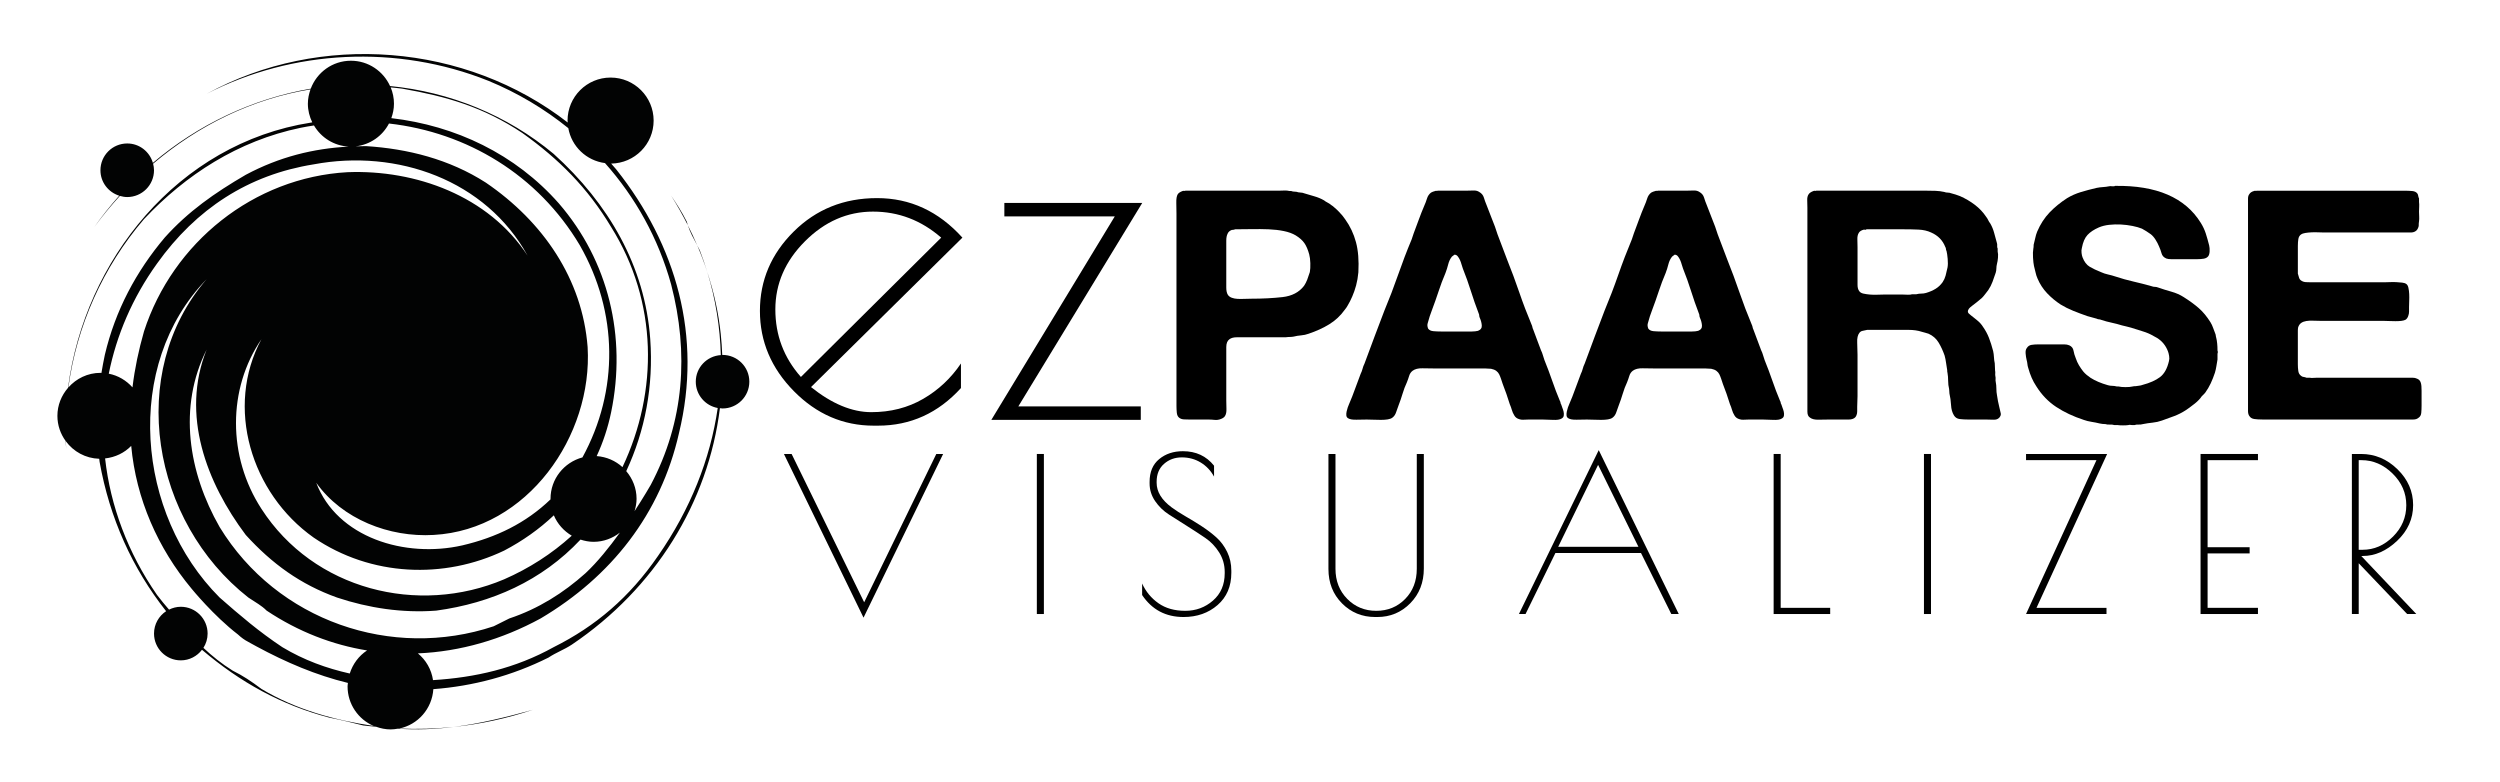 <?xml version="1.0" encoding="UTF-8" standalone="no"?>
<!-- Generator: Adobe Illustrator 13.0.0, SVG Export Plug-In . SVG Version: 6.00 Build 14948)  -->

<svg
   xmlns:dc="http://purl.org/dc/elements/1.1/"
   xmlns:cc="http://creativecommons.org/ns#"
   xmlns:rdf="http://www.w3.org/1999/02/22-rdf-syntax-ns#"
   xmlns:svg="http://www.w3.org/2000/svg"
   xmlns="http://www.w3.org/2000/svg"
   xmlns:sodipodi="http://sodipodi.sourceforge.net/DTD/sodipodi-0.dtd"
   xmlns:inkscape="http://www.inkscape.org/namespaces/inkscape"
   version="1.1"
   id="Layer_1"
   x="0px"
   y="0px"
   width="257.73"
   height="80.62"
   viewBox="0 0 257.73 80.62"
   enable-background="new 0 0 595.28 819.723"
   xml:space="preserve"
   inkscape:version="0.48.5 r10040"
   sodipodi:docname="logo.svg"><defs
   id="defs4019" /><sodipodi:namedview
   pagecolor="#ffffff"
   bordercolor="#666666"
   borderopacity="1"
   objecttolerance="10"
   gridtolerance="10"
   guidetolerance="10"
   inkscape:pageopacity="0"
   inkscape:pageshadow="2"
   inkscape:window-width="1920"
   inkscape:window-height="1018"
   id="namedview4017"
   showgrid="false"
   inkscape:zoom="1.433669"
   inkscape:cx="191.93651"
   inkscape:cy="-6.4987989"
   inkscape:window-x="-8"
   inkscape:window-y="-8"
   inkscape:window-maximized="1"
   inkscape:current-layer="text4023"
   fit-margin-top="0"
   fit-margin-left="0"
   fit-margin-right="0"
   fit-margin-bottom="0" />



<g
   id="g3583"
   transform="translate(-32.076,-428.663)">
	<path
   d="m 103.952,453.955 c -0.302,-0.705 -0.626,-1.398 -0.971,-2.082 0.232,0.734 0.59,1.363 0.971,2.082 z m -25.123,49.652 c 2.768,-0.289 5.503,-0.879 8.178,-1.77 -2.71,0.752 -5.421,1.42 -8.178,1.77 z m 25.123,-49.652 c 0.384,0.896 0.73,1.811 1.035,2.738 -0.227,-0.738 -0.479,-1.475 -0.761,-2.207 -0.093,-0.186 -0.184,-0.361 -0.274,-0.531 z m -2.686,-5.12 c 0.616,0.984 1.189,1.998 1.715,3.037 -0.037,-0.113 -0.07,-0.229 -0.1,-0.348 -0.539,-1.075 -1.077,-1.882 -1.615,-2.689 z m 5.301,16.416 c -0.012,0 -0.023,0.003 -0.035,0.004 -0.03,-0.718 -0.077,-1.438 -0.153,-2.16 -0.231,-2.191 -0.708,-4.332 -1.392,-6.402 0.868,2.828 1.322,5.703 1.4,8.577 -1.44,0.094 -2.582,1.279 -2.582,2.743 0,1.354 0.976,2.476 2.262,2.711 -0.763,5.279 -2.824,10.456 -6.146,15.238 -2.96,4.305 -6.457,7.264 -10.763,9.416 -3.965,2.204 -8.115,3.133 -12.442,3.4 -0.163,-1.109 -0.732,-2.074 -1.558,-2.757 4.349,-0.183 8.665,-1.426 12.656,-3.603 7.264,-4.305 12.375,-10.76 14.259,-19.102 2.422,-9.955 -0.27,-19.371 -6.456,-27.174 -0.174,-0.21 -0.355,-0.411 -0.534,-0.615 2.423,-0.033 4.377,-2.001 4.377,-4.432 0,-2.449 -1.986,-4.436 -4.438,-4.436 -2.449,0 -4.436,1.986 -4.436,4.436 0,0.068 0.017,0.131 0.02,0.198 -10.512,-8.165 -25.532,-9.377 -37.232,-2.954 8.878,-4.572 19.641,-5.111 29.058,-1.344 3.004,1.236 5.769,2.887 8.233,4.879 0.336,1.891 1.864,3.349 3.781,3.601 3.138,3.524 5.499,7.753 6.818,12.505 1.83,7.057 1.375,14.111 -2.104,20.674 -0.053,0.092 -0.697,1.215 -1.667,2.705 0.123,-0.407 0.208,-0.829 0.208,-1.275 0,-1.092 -0.41,-2.078 -1.063,-2.851 1.943,-4.173 2.819,-8.776 2.474,-13.603 -0.537,-7.533 -4.305,-13.99 -9.955,-19.102 -4.831,-4.026 -10.717,-6.395 -16.869,-6.995 -0.698,-1.536 -2.238,-2.61 -4.035,-2.61 -1.9,0 -3.509,1.201 -4.141,2.881 -6.007,1.028 -11.63,3.712 -16.276,7.65 -0.332,-1.152 -1.383,-2.002 -2.644,-2.002 -1.525,0 -2.76,1.238 -2.76,2.762 0,1.237 0.817,2.271 1.938,2.623 -0.912,1.021 -1.773,2.094 -2.565,3.225 0.818,-1.12 1.701,-2.186 2.629,-3.204 0.242,0.069 0.493,0.118 0.757,0.118 1.526,0 2.763,-1.236 2.763,-2.762 0,-0.234 -0.038,-0.458 -0.093,-0.675 4.648,-3.948 10.215,-6.685 16.229,-7.667 -0.167,0.467 -0.274,0.963 -0.274,1.486 0,0.689 0.171,1.334 0.452,1.917 -0.042,0.005 -0.092,0.024 -0.131,0.024 -13.732,2.145 -23.35,14.219 -25.046,27.345 -0.674,0.777 -1.096,1.779 -1.096,2.89 0,0.971 0.321,1.86 0.85,2.591 0.012,0.275 0.035,0.55 0.054,0.824 -0.019,-0.266 -0.022,-0.532 -0.033,-0.799 0.784,1.066 2.026,1.767 3.441,1.807 0.014,0.106 0.022,0.211 0.038,0.317 1.038,5.818 3.375,10.986 6.858,15.396 -0.75,0.494 -1.248,1.341 -1.248,2.307 0,1.525 1.237,2.762 2.761,2.762 0.893,0 1.679,-0.431 2.184,-1.089 3.94,3.346 8.148,5.683 13.12,6.991 1.346,0.27 2.423,0.537 3.498,0.807 0.444,0.061 0.887,0.088 1.33,0.134 0.469,0.169 0.968,0.276 1.495,0.276 0.259,0 0.51,-0.033 0.757,-0.076 1.941,0.135 3.846,0.059 5.728,-0.178 -1.855,0.192 -3.726,0.242 -5.601,0.165 1.935,-0.391 3.395,-2.045 3.525,-4.062 4.096,-0.305 8.114,-1.377 11.869,-3.254 0.807,-0.539 1.615,-0.809 2.422,-1.346 8.56,-5.777 14.04,-14.623 15.253,-24.363 0.09,0.009 0.178,0.027 0.27,0.027 1.525,0 2.762,-1.236 2.762,-2.762 0,-1.526 -1.236,-2.758 -2.761,-2.758 z M 73.554,437.804 c 4.574,0.807 8.342,1.883 12.377,4.574 3.767,2.691 6.726,5.65 9.147,9.686 4.818,7.709 4.878,16.924 1.17,24.757 -0.713,-0.651 -1.636,-1.063 -2.659,-1.139 0.652,-1.402 1.154,-2.909 1.489,-4.517 1.614,-7.803 -0.27,-15.604 -5.381,-21.523 -4.489,-5.101 -10.678,-8.029 -17.279,-8.799 0.166,-0.466 0.273,-0.96 0.273,-1.482 0,-0.599 -0.122,-1.168 -0.337,-1.688 0.4,0.043 0.799,0.072 1.2,0.131 z m -1.378,3.592 c 8.032,0.91 15.357,5.29 19.674,12.551 3.955,6.921 4.039,14.975 0.272,21.871 -1.892,0.507 -3.292,2.217 -3.292,4.268 0,0.019 0.005,0.036 0.005,0.055 -2.558,2.455 -5.586,3.921 -9.093,4.746 -5.919,1.346 -12.914,-0.807 -15.066,-6.455 2.69,3.766 7.533,5.648 12.107,5.379 9.686,-0.537 16.412,-10.223 15.873,-19.369 -0.538,-6.996 -4.574,-12.916 -10.492,-16.951 -3.768,-2.42 -8.071,-3.498 -12.377,-3.766 -0.353,0 -0.701,0.015 -1.05,0.025 1.503,-0.166 2.77,-1.07 3.439,-2.354 z m -7.769,42.684 c 5.92,4.035 13.453,4.305 19.641,1.346 1.908,-1 3.626,-2.219 5.125,-3.638 0.37,0.888 1.027,1.616 1.847,2.102 -2.062,1.874 -4.418,3.379 -6.971,4.495 -8.879,3.768 -19.641,1.076 -25.021,-7.264 -3.497,-5.381 -3.497,-12.377 0,-17.488 -3.768,6.995 -1.077,15.874 5.379,20.447 z m 22.062,-29.057 c -4.035,-6.188 -11.568,-8.879 -18.564,-8.609 -9.686,0.539 -18.025,7.266 -20.984,16.412 -0.547,1.911 -0.954,3.824 -1.187,5.771 -0.632,-0.709 -1.476,-1.221 -2.444,-1.41 0.794,-3.953 2.428,-7.81 4.975,-11.355 4.037,-5.65 9.418,-9.148 16.143,-10.225 8.609,-1.615 17.757,1.613 22.061,9.416 z m -33.093,2.422 c -8.341,9.686 -5.649,25.02 4.306,32.822 0.807,0.539 1.344,0.809 1.882,1.346 3.285,2.189 6.791,3.527 10.353,4.105 -0.846,0.555 -1.474,1.396 -1.784,2.38 -2.37,-0.532 -4.705,-1.368 -6.955,-2.72 -2.421,-1.613 -4.305,-3.227 -6.457,-5.111 -8.609,-8.607 -9.954,-23.945 -1.345,-32.822 z m -10.844,9.666 c -0.033,-10e-4 -0.064,-0.01 -0.098,-0.01 -1.323,0 -2.497,0.59 -3.31,1.507 0.852,-6.333 3.567,-12.421 7.796,-17.353 4.303,-4.572 9.684,-8.07 16.141,-9.416 0.46,-0.099 0.921,-0.167 1.382,-0.242 0.734,1.248 2.05,2.099 3.583,2.178 -3.653,0.201 -7.133,1.052 -10.614,2.908 -3.229,1.883 -5.919,3.766 -8.341,6.457 -2.959,3.498 -5.111,7.533 -6.188,12.107 -0.134,0.628 -0.248,1.248 -0.351,1.864 z m 16.494,32.572 c -1.075,-0.807 -1.883,-1.344 -2.959,-1.881 -1.131,-0.707 -2.109,-1.493 -3.021,-2.349 0.271,-0.428 0.433,-0.931 0.433,-1.474 0,-1.525 -1.236,-2.762 -2.762,-2.762 -0.438,0 -0.846,0.111 -1.214,0.293 -0.413,-0.481 -0.826,-0.962 -1.239,-1.514 -3.016,-4.354 -4.806,-9.176 -5.353,-14.073 1.05,-0.114 1.993,-0.575 2.692,-1.292 0.507,5.469 2.743,10.544 6.231,14.729 10e-4,0.002 2.273,2.793 4.773,4.713 0.332,0.309 0.686,0.574 1.074,0.768 0.08,0.045 0.162,0.092 0.244,0.137 0.2,0.121 0.401,0.23 0.602,0.33 3.009,1.629 6.148,2.97 9.417,3.76 -0.01,0.12 -0.036,0.235 -0.036,0.357 0,1.832 1.112,3.405 2.698,4.081 -4.032,-0.596 -8.017,-1.684 -11.58,-3.823 z m -4.305,-16.68 c -3.229,-5.65 -4.305,-12.375 -1.345,-18.295 -2.69,6.727 0,13.723 4.035,19.102 2.69,2.959 5.649,5.111 9.417,6.457 3.229,1.076 6.726,1.615 10.225,1.346 5.698,-0.776 10.885,-3.071 14.867,-7.322 0.428,0.137 0.875,0.23 1.347,0.23 1.03,0 1.965,-0.365 2.718,-0.953 -1.077,1.494 -2.318,3.041 -3.546,4.186 -2.267,2.031 -4.856,3.668 -7.853,4.666 -0.539,0.27 -1.077,0.539 -1.615,0.807 -10.492,3.497 -22.332,-0.538 -28.25,-10.224 z"
   id="path3585"
   inkscape:connector-curvature="0"
   style="fill:#020303" />
	<g
   id="g3587">
		<path
   d="m 122.595,472.545 h -0.447 c -3.148,0 -5.89,-1.185 -8.226,-3.554 -2.336,-2.369 -3.504,-5.127 -3.504,-8.275 0,-3.147 1.159,-5.873 3.479,-8.176 2.319,-2.303 5.185,-3.454 8.598,-3.454 3.413,0 6.345,1.358 8.797,4.075 l -15.606,15.407 c 2.153,1.724 4.225,2.585 6.213,2.585 1.988,0 3.769,-0.455 5.343,-1.367 1.573,-0.911 2.874,-2.129 3.901,-3.653 v 2.535 c -2.352,2.584 -5.202,3.877 -8.548,3.877 z m -0.522,-22.067 c -2.634,0 -4.97,1.019 -7.008,3.057 -2.038,2.037 -3.057,4.382 -3.057,7.032 0,2.651 0.877,4.971 2.634,6.958 l 14.463,-14.363 c -2.054,-1.789 -4.397,-2.684 -7.032,-2.684 z"
   id="path3589"
   inkscape:connector-curvature="0" />
		<path
   d="m 149.682,470.557 v 1.392 h -15.407 l 12.724,-20.974 h -11.382 v -1.392 h 14.215 l -12.773,20.974 h 12.623 z"
   id="path3591"
   inkscape:connector-curvature="0" />
		<path
   d="m 170.755,451.273 c 0.508,0.707 0.878,1.491 1.11,2.353 0.232,0.861 0.314,1.9 0.248,3.114 -0.044,0.486 -0.122,0.934 -0.232,1.343 -0.11,0.408 -0.243,0.79 -0.397,1.143 -0.044,0.089 -0.083,0.172 -0.116,0.249 -0.033,0.077 -0.072,0.16 -0.116,0.248 -0.088,0.155 -0.171,0.304 -0.249,0.447 -0.078,0.144 -0.171,0.281 -0.282,0.414 -0.442,0.619 -0.977,1.121 -1.607,1.508 -0.629,0.387 -1.342,0.712 -2.137,0.978 -0.243,0.089 -0.497,0.144 -0.762,0.166 -0.265,0.021 -0.53,0.065 -0.795,0.132 -0.132,0.022 -0.265,0.033 -0.397,0.033 -0.133,0 -0.265,0.012 -0.398,0.033 h -1.358 -2.783 c -0.288,0 -0.591,0 -0.911,0 -0.32,0 -0.569,0.066 -0.746,0.199 -0.221,0.154 -0.332,0.425 -0.332,0.812 0,0.387 0,0.768 0,1.144 v 4.373 c 0,0.266 0.005,0.553 0.017,0.861 0.011,0.31 -0.039,0.553 -0.149,0.729 -0.088,0.154 -0.287,0.276 -0.596,0.364 -0.155,0.044 -0.321,0.055 -0.497,0.033 -0.177,-0.021 -0.354,-0.033 -0.53,-0.033 h -1.922 c -0.243,0 -0.47,-0.005 -0.679,-0.017 -0.21,-0.011 -0.381,-0.071 -0.514,-0.183 -0.132,-0.109 -0.21,-0.281 -0.232,-0.513 -0.022,-0.232 -0.033,-0.47 -0.033,-0.713 v -19.814 c 0,-0.309 -0.005,-0.673 -0.017,-1.093 -0.012,-0.42 0.039,-0.718 0.149,-0.896 0.088,-0.132 0.253,-0.242 0.497,-0.331 0.044,-0.021 0.094,-0.027 0.149,-0.017 0.055,0.012 0.104,0.006 0.149,-0.017 h 9.576 c 0.199,0 0.397,-0.005 0.596,-0.017 0.199,-0.011 0.386,0.006 0.563,0.05 h 0.166 c 0.11,0.045 0.232,0.066 0.364,0.066 0.133,0 0.254,0.022 0.365,0.066 0.11,0.022 0.209,0.033 0.298,0.033 0.088,0 0.187,0.022 0.298,0.066 0.353,0.11 0.707,0.215 1.061,0.314 0.353,0.1 0.684,0.237 0.994,0.414 0.11,0.089 0.232,0.166 0.364,0.232 0.132,0.066 0.265,0.154 0.397,0.265 0.11,0.066 0.204,0.139 0.282,0.216 0.077,0.077 0.171,0.16 0.282,0.248 l 0.199,0.199 c 0.266,0.269 0.487,0.534 0.663,0.799 z m -3.644,5.434 c 0.044,-0.242 0.061,-0.546 0.05,-0.911 -0.012,-0.364 -0.05,-0.668 -0.116,-0.911 -0.132,-0.485 -0.298,-0.872 -0.497,-1.159 -0.199,-0.287 -0.497,-0.552 -0.895,-0.796 -0.332,-0.198 -0.74,-0.348 -1.226,-0.447 -0.486,-0.099 -1.011,-0.159 -1.574,-0.182 -0.563,-0.021 -1.143,-0.027 -1.74,-0.017 -0.596,0.012 -1.16,0.017 -1.69,0.017 -0.066,0.022 -0.127,0.039 -0.182,0.05 -0.055,0.011 -0.116,0.017 -0.182,0.017 -0.221,0.088 -0.364,0.221 -0.431,0.397 -0.088,0.177 -0.133,0.414 -0.133,0.712 0,0.299 0,0.569 0,0.812 v 3.147 c 0,0.265 0,0.558 0,0.878 0,0.32 0.055,0.569 0.166,0.745 0.088,0.133 0.22,0.232 0.397,0.299 0.177,0.066 0.375,0.104 0.596,0.116 0.221,0.011 0.458,0.011 0.712,0 0.254,-0.012 0.492,-0.017 0.712,-0.017 1.171,0 2.242,-0.056 3.214,-0.166 0.972,-0.11 1.711,-0.497 2.22,-1.16 0.133,-0.198 0.243,-0.414 0.332,-0.646 0.09,-0.232 0.178,-0.49 0.267,-0.778 z"
   id="path3593"
   inkscape:connector-curvature="0" />
		<path
   d="m 193.022,470.358 c 0.021,0.089 0.061,0.199 0.115,0.332 0.055,0.132 0.1,0.271 0.133,0.414 0.033,0.143 0.037,0.281 0.016,0.414 -0.021,0.133 -0.1,0.231 -0.232,0.298 -0.176,0.111 -0.469,0.154 -0.877,0.133 -0.408,-0.021 -0.746,-0.033 -1.012,-0.033 h -1.557 c -0.178,0 -0.336,0.006 -0.48,0.017 -0.145,0.012 -0.281,-0.005 -0.414,-0.05 -0.242,-0.066 -0.42,-0.198 -0.529,-0.397 -0.111,-0.177 -0.193,-0.364 -0.25,-0.563 -0.055,-0.198 -0.127,-0.397 -0.215,-0.597 -0.111,-0.353 -0.227,-0.706 -0.348,-1.06 -0.121,-0.354 -0.248,-0.696 -0.381,-1.027 -0.066,-0.199 -0.127,-0.381 -0.182,-0.547 -0.057,-0.166 -0.117,-0.314 -0.184,-0.447 -0.067,-0.133 -0.164,-0.248 -0.297,-0.348 -0.133,-0.1 -0.311,-0.171 -0.531,-0.216 -0.111,0 -0.215,-0.005 -0.314,-0.017 -0.1,-0.011 -0.205,-0.017 -0.314,-0.017 h -5.235 c -0.376,0 -0.779,-0.005 -1.209,-0.017 -0.431,-0.011 -0.768,0.072 -1.011,0.249 -0.177,0.133 -0.298,0.31 -0.364,0.53 -0.066,0.22 -0.144,0.441 -0.232,0.662 -0.177,0.376 -0.326,0.768 -0.447,1.177 -0.122,0.409 -0.26,0.812 -0.415,1.209 -0.088,0.222 -0.171,0.453 -0.248,0.696 -0.078,0.243 -0.205,0.431 -0.381,0.562 -0.111,0.089 -0.271,0.149 -0.48,0.183 -0.209,0.034 -0.442,0.05 -0.696,0.05 -0.254,0 -0.514,-0.005 -0.779,-0.017 -0.265,-0.011 -0.497,-0.017 -0.696,-0.017 -0.287,0 -0.635,0.006 -1.043,0.017 -0.409,0.012 -0.702,-0.038 -0.878,-0.149 -0.111,-0.066 -0.171,-0.165 -0.183,-0.298 -0.012,-0.133 0,-0.271 0.033,-0.414 0.033,-0.143 0.072,-0.282 0.116,-0.414 0.044,-0.133 0.088,-0.243 0.132,-0.332 0.221,-0.508 0.425,-1.026 0.613,-1.557 0.187,-0.53 0.381,-1.049 0.58,-1.558 0.088,-0.177 0.154,-0.353 0.199,-0.53 0.044,-0.177 0.11,-0.353 0.199,-0.53 0.177,-0.464 0.354,-0.938 0.53,-1.425 0.177,-0.485 0.353,-0.961 0.53,-1.425 0.176,-0.441 0.342,-0.878 0.497,-1.309 0.154,-0.431 0.32,-0.866 0.497,-1.309 0.508,-1.215 0.977,-2.44 1.408,-3.678 0.431,-1.237 0.899,-2.463 1.408,-3.678 0.044,-0.11 0.077,-0.21 0.099,-0.299 0.022,-0.088 0.055,-0.188 0.1,-0.298 0.176,-0.464 0.353,-0.938 0.53,-1.425 0.176,-0.485 0.364,-0.961 0.563,-1.425 0.11,-0.243 0.204,-0.491 0.282,-0.745 0.077,-0.254 0.215,-0.459 0.414,-0.613 0.11,-0.066 0.254,-0.121 0.431,-0.166 0.044,-0.021 0.088,-0.027 0.133,-0.017 0.044,0.012 0.088,0.006 0.132,-0.017 h 2.916 c 0.242,0 0.492,-0.005 0.746,-0.017 0.254,-0.011 0.457,0.039 0.613,0.149 0.242,0.133 0.402,0.326 0.48,0.58 0.076,0.254 0.17,0.514 0.281,0.778 0.154,0.376 0.297,0.746 0.43,1.11 0.133,0.364 0.277,0.734 0.432,1.109 0.043,0.133 0.088,0.266 0.133,0.398 0.043,0.132 0.088,0.265 0.133,0.397 0.176,0.441 0.342,0.878 0.496,1.309 0.154,0.431 0.32,0.867 0.496,1.309 0.443,1.104 0.857,2.22 1.244,3.347 0.385,1.127 0.811,2.242 1.275,3.347 0.043,0.089 0.07,0.171 0.082,0.248 0.012,0.078 0.039,0.161 0.084,0.249 0.131,0.354 0.264,0.707 0.396,1.061 0.132,0.354 0.266,0.707 0.398,1.06 0.088,0.178 0.154,0.349 0.199,0.514 0.043,0.166 0.098,0.337 0.164,0.514 0.287,0.707 0.553,1.414 0.797,2.121 0.242,0.707 0.508,1.402 0.795,2.087 0.043,0.066 0.066,0.128 0.066,0.183 0,0.055 0.024,0.119 0.068,0.185 z m -8.582,-7.587 c 0.287,-0.11 0.418,-0.299 0.396,-0.563 -0.021,-0.266 -0.088,-0.519 -0.199,-0.763 -0.043,-0.088 -0.064,-0.171 -0.064,-0.248 0,-0.077 -0.023,-0.16 -0.066,-0.249 -0.289,-0.75 -0.553,-1.513 -0.797,-2.286 -0.242,-0.772 -0.518,-1.546 -0.828,-2.319 -0.043,-0.11 -0.088,-0.248 -0.133,-0.414 -0.043,-0.166 -0.099,-0.32 -0.164,-0.464 -0.066,-0.144 -0.145,-0.271 -0.232,-0.381 -0.089,-0.11 -0.199,-0.166 -0.332,-0.166 -0.044,0.045 -0.088,0.078 -0.133,0.1 -0.044,0.022 -0.088,0.056 -0.132,0.1 -0.177,0.221 -0.304,0.486 -0.381,0.795 -0.078,0.31 -0.171,0.608 -0.282,0.895 -0.265,0.619 -0.503,1.248 -0.712,1.889 -0.21,0.642 -0.437,1.281 -0.679,1.922 -0.089,0.221 -0.166,0.437 -0.232,0.646 -0.066,0.21 -0.133,0.437 -0.199,0.679 -0.066,0.178 -0.056,0.376 0.033,0.597 0.11,0.155 0.293,0.243 0.547,0.265 0.254,0.022 0.514,0.033 0.779,0.033 h 2.518 c 0.199,0 0.42,0 0.662,0 0.244,-0.003 0.453,-0.024 0.63,-0.068 z"
   id="path3595"
   inkscape:connector-curvature="0" />
		<path
   d="m 215.72,470.358 c 0.021,0.089 0.061,0.199 0.115,0.332 0.055,0.132 0.1,0.271 0.133,0.414 0.033,0.143 0.038,0.281 0.017,0.414 -0.022,0.133 -0.1,0.231 -0.232,0.298 -0.177,0.111 -0.469,0.154 -0.878,0.133 -0.408,-0.021 -0.745,-0.033 -1.011,-0.033 h -1.557 c -0.178,0 -0.337,0.006 -0.48,0.017 -0.145,0.012 -0.282,-0.005 -0.414,-0.05 -0.243,-0.066 -0.42,-0.198 -0.53,-0.397 -0.111,-0.177 -0.193,-0.364 -0.249,-0.563 -0.055,-0.198 -0.127,-0.397 -0.215,-0.597 -0.111,-0.353 -0.227,-0.706 -0.348,-1.06 -0.122,-0.354 -0.249,-0.696 -0.382,-1.027 -0.065,-0.199 -0.127,-0.381 -0.182,-0.547 -0.056,-0.166 -0.116,-0.314 -0.183,-0.447 -0.067,-0.133 -0.165,-0.248 -0.298,-0.348 -0.133,-0.1 -0.31,-0.171 -0.53,-0.216 -0.111,0 -0.216,-0.005 -0.314,-0.017 -0.1,-0.011 -0.205,-0.017 -0.315,-0.017 h -5.235 c -0.375,0 -0.778,-0.005 -1.209,-0.017 -0.431,-0.011 -0.768,0.072 -1.011,0.249 -0.177,0.133 -0.298,0.31 -0.364,0.53 -0.066,0.22 -0.144,0.441 -0.232,0.662 -0.177,0.376 -0.326,0.768 -0.447,1.177 -0.121,0.409 -0.26,0.812 -0.414,1.209 -0.088,0.222 -0.171,0.453 -0.248,0.696 -0.078,0.243 -0.205,0.431 -0.381,0.562 -0.111,0.089 -0.271,0.149 -0.48,0.183 -0.211,0.033 -0.442,0.05 -0.696,0.05 -0.254,0 -0.514,-0.005 -0.778,-0.017 -0.266,-0.011 -0.497,-0.017 -0.696,-0.017 -0.287,0 -0.635,0.006 -1.044,0.017 -0.408,0.012 -0.701,-0.038 -0.878,-0.149 -0.11,-0.066 -0.171,-0.165 -0.182,-0.298 -0.012,-0.133 0,-0.271 0.033,-0.414 0.033,-0.143 0.071,-0.282 0.115,-0.414 0.044,-0.133 0.088,-0.243 0.133,-0.332 0.221,-0.508 0.425,-1.026 0.613,-1.557 0.188,-0.53 0.381,-1.049 0.58,-1.558 0.088,-0.177 0.154,-0.353 0.198,-0.53 0.044,-0.177 0.11,-0.353 0.199,-0.53 0.176,-0.464 0.353,-0.938 0.53,-1.425 0.176,-0.485 0.353,-0.961 0.529,-1.425 0.177,-0.441 0.343,-0.878 0.497,-1.309 0.154,-0.431 0.32,-0.866 0.497,-1.309 0.508,-1.215 0.978,-2.44 1.408,-3.678 0.43,-1.238 0.9,-2.463 1.408,-3.678 0.044,-0.11 0.077,-0.21 0.1,-0.299 0.021,-0.088 0.055,-0.188 0.1,-0.298 0.177,-0.464 0.353,-0.938 0.53,-1.425 0.177,-0.485 0.364,-0.961 0.563,-1.425 0.11,-0.243 0.203,-0.491 0.281,-0.745 0.077,-0.254 0.216,-0.459 0.414,-0.613 0.11,-0.066 0.254,-0.121 0.431,-0.166 0.044,-0.021 0.088,-0.027 0.133,-0.017 0.044,0.012 0.088,0.006 0.133,-0.017 h 2.915 c 0.243,0 0.492,-0.005 0.746,-0.017 0.254,-0.011 0.458,0.039 0.613,0.149 0.242,0.133 0.402,0.326 0.48,0.58 0.076,0.254 0.17,0.514 0.281,0.778 0.154,0.376 0.298,0.746 0.431,1.11 0.133,0.364 0.276,0.734 0.431,1.109 0.044,0.133 0.088,0.266 0.133,0.398 0.044,0.132 0.088,0.265 0.133,0.397 0.176,0.441 0.342,0.878 0.496,1.309 0.154,0.431 0.32,0.867 0.497,1.309 0.442,1.104 0.856,2.22 1.243,3.347 0.386,1.127 0.812,2.242 1.275,3.347 0.044,0.089 0.071,0.171 0.083,0.248 0.011,0.078 0.038,0.161 0.083,0.249 0.132,0.354 0.265,0.707 0.397,1.061 0.132,0.354 0.265,0.707 0.397,1.06 0.088,0.178 0.154,0.349 0.199,0.514 0.044,0.166 0.099,0.337 0.165,0.514 0.287,0.707 0.552,1.414 0.796,2.121 0.242,0.707 0.508,1.402 0.795,2.087 0.044,0.066 0.066,0.128 0.066,0.183 0,0.055 0.023,0.119 0.068,0.185 z m -8.582,-7.587 c 0.287,-0.11 0.419,-0.299 0.397,-0.563 -0.022,-0.266 -0.089,-0.519 -0.199,-0.763 -0.044,-0.088 -0.065,-0.171 -0.065,-0.248 0,-0.077 -0.022,-0.16 -0.066,-0.249 -0.288,-0.75 -0.553,-1.513 -0.796,-2.286 -0.243,-0.772 -0.519,-1.546 -0.828,-2.319 -0.044,-0.11 -0.089,-0.248 -0.133,-0.414 -0.044,-0.166 -0.099,-0.32 -0.165,-0.464 -0.066,-0.144 -0.145,-0.271 -0.232,-0.381 -0.087,-0.11 -0.198,-0.166 -0.331,-0.166 -0.045,0.045 -0.089,0.078 -0.133,0.1 -0.044,0.022 -0.088,0.056 -0.132,0.1 -0.178,0.221 -0.305,0.486 -0.382,0.795 -0.077,0.31 -0.171,0.608 -0.281,0.895 -0.266,0.619 -0.503,1.248 -0.713,1.889 -0.21,0.642 -0.436,1.281 -0.679,1.922 -0.089,0.221 -0.166,0.437 -0.232,0.646 -0.065,0.21 -0.132,0.437 -0.198,0.679 -0.066,0.178 -0.056,0.376 0.033,0.597 0.11,0.155 0.292,0.243 0.547,0.265 0.253,0.022 0.513,0.033 0.778,0.033 h 2.519 c 0.198,0 0.419,0 0.662,0 0.243,0 0.451,-0.024 0.629,-0.068 z"
   id="path3597"
   inkscape:connector-curvature="0" />
		<path
   d="m 238.317,471.187 c 0.044,0.132 0.038,0.254 -0.017,0.364 -0.056,0.11 -0.116,0.188 -0.183,0.231 -0.133,0.111 -0.314,0.161 -0.547,0.149 -0.231,-0.011 -0.469,-0.017 -0.712,-0.017 h -1.822 c -0.354,0 -0.663,-0.017 -0.928,-0.05 -0.266,-0.033 -0.464,-0.16 -0.597,-0.381 -0.177,-0.287 -0.276,-0.641 -0.298,-1.061 -0.022,-0.419 -0.078,-0.816 -0.166,-1.192 0,-0.088 -0.006,-0.171 -0.017,-0.249 -0.012,-0.077 -0.017,-0.148 -0.017,-0.215 -0.066,-0.266 -0.1,-0.547 -0.1,-0.845 0,-0.299 -0.022,-0.569 -0.066,-0.812 -0.021,-0.066 -0.033,-0.165 -0.033,-0.298 -0.044,-0.243 -0.082,-0.491 -0.115,-0.745 -0.033,-0.254 -0.083,-0.503 -0.149,-0.746 -0.177,-0.508 -0.387,-0.961 -0.63,-1.358 -0.243,-0.397 -0.585,-0.696 -1.026,-0.895 -0.111,-0.044 -0.222,-0.077 -0.332,-0.1 -0.11,-0.021 -0.231,-0.055 -0.364,-0.1 -0.397,-0.132 -0.856,-0.198 -1.375,-0.198 -0.52,0 -1.033,0 -1.541,0 h -2.717 c -0.177,0.044 -0.331,0.077 -0.464,0.1 -0.133,0.021 -0.243,0.088 -0.331,0.198 -0.178,0.221 -0.255,0.563 -0.232,1.027 0.021,0.464 0.033,0.884 0.033,1.259 v 4.241 c 0,0.178 -0.006,0.359 -0.017,0.547 -0.011,0.188 -0.017,0.37 -0.017,0.547 0,0.177 0,0.337 0,0.48 0,0.143 -0.022,0.271 -0.066,0.381 -0.066,0.199 -0.198,0.331 -0.397,0.397 -0.11,0.045 -0.243,0.066 -0.397,0.066 -0.154,0 -0.32,0 -0.497,0 h -1.491 c -0.354,0 -0.729,0.006 -1.126,0.017 -0.397,0.012 -0.696,-0.061 -0.895,-0.216 -0.178,-0.109 -0.266,-0.314 -0.266,-0.612 0,-0.299 0,-0.591 0,-0.878 v -20.146 c 0,-0.243 -0.006,-0.497 -0.017,-0.763 -0.011,-0.265 0.038,-0.475 0.149,-0.63 0.088,-0.132 0.254,-0.242 0.497,-0.331 0.044,-0.021 0.094,-0.027 0.148,-0.017 0.056,0.012 0.105,0.006 0.149,-0.017 h 11.266 c 0.354,0 0.69,0.006 1.011,0.017 0.32,0.012 0.624,0.05 0.911,0.116 0.11,0.045 0.227,0.066 0.348,0.066 0.121,0 0.237,0.022 0.349,0.066 0.154,0.044 0.309,0.088 0.464,0.132 0.154,0.045 0.309,0.1 0.464,0.166 0.552,0.243 1.06,0.542 1.523,0.895 0.464,0.354 0.851,0.763 1.16,1.227 0.088,0.11 0.16,0.227 0.215,0.348 0.056,0.121 0.127,0.237 0.216,0.348 0.177,0.31 0.31,0.63 0.397,0.961 0.087,0.331 0.188,0.696 0.299,1.094 0.021,0.088 0.027,0.177 0.016,0.265 -0.011,0.089 0.006,0.177 0.05,0.266 v 0.298 c 0.044,0.177 0.056,0.393 0.033,0.646 -0.021,0.254 -0.055,0.458 -0.099,0.612 -0.045,0.178 -0.066,0.337 -0.066,0.48 0,0.145 -0.022,0.293 -0.066,0.447 -0.111,0.332 -0.222,0.646 -0.331,0.944 -0.111,0.299 -0.255,0.58 -0.432,0.845 -0.044,0.066 -0.099,0.139 -0.165,0.216 -0.066,0.078 -0.122,0.149 -0.166,0.216 -0.066,0.088 -0.138,0.177 -0.215,0.265 -0.078,0.089 -0.161,0.166 -0.249,0.232 -0.133,0.11 -0.265,0.221 -0.397,0.331 -0.132,0.11 -0.276,0.221 -0.431,0.331 -0.089,0.066 -0.177,0.139 -0.266,0.216 -0.088,0.077 -0.154,0.171 -0.198,0.281 -0.045,0.133 -0.022,0.243 0.066,0.331 0.088,0.089 0.165,0.155 0.231,0.199 0.221,0.177 0.441,0.354 0.663,0.53 0.221,0.177 0.408,0.387 0.563,0.629 0.265,0.376 0.475,0.763 0.629,1.16 0.154,0.397 0.299,0.851 0.431,1.358 0.044,0.199 0.072,0.409 0.083,0.63 0.011,0.221 0.038,0.431 0.083,0.629 0,0.133 0.005,0.261 0.017,0.382 0.011,0.121 0.017,0.248 0.017,0.381 0.021,0.088 0.027,0.182 0.017,0.281 -0.012,0.1 -0.006,0.205 0.017,0.315 0.021,0.088 0.027,0.177 0.017,0.265 -0.012,0.089 -0.006,0.188 0.017,0.298 0.044,0.222 0.066,0.453 0.066,0.696 0,0.243 0.021,0.476 0.066,0.695 l 0.099,0.597 c 0.044,0.199 0.088,0.397 0.133,0.597 0.045,0.203 0.088,0.391 0.133,0.568 z m -5.467,-14.944 c 0.044,-0.242 0.05,-0.541 0.017,-0.895 -0.033,-0.353 -0.071,-0.618 -0.115,-0.795 -0.045,-0.088 -0.066,-0.166 -0.066,-0.231 0,-0.066 -0.022,-0.133 -0.066,-0.199 -0.266,-0.685 -0.751,-1.182 -1.458,-1.491 -0.376,-0.177 -0.807,-0.275 -1.292,-0.298 -0.486,-0.022 -0.994,-0.033 -1.524,-0.033 H 224.5 c -0.044,0.044 -0.088,0.061 -0.133,0.05 -0.044,-0.011 -0.088,-0.017 -0.132,-0.017 -0.266,0.066 -0.442,0.177 -0.53,0.331 -0.111,0.177 -0.16,0.403 -0.149,0.68 0.011,0.277 0.017,0.546 0.017,0.812 v 3.081 c 0,0.266 0,0.53 0,0.796 0,0.265 0.055,0.475 0.166,0.629 0.088,0.133 0.231,0.222 0.431,0.266 0.198,0.044 0.419,0.077 0.662,0.099 0.243,0.022 0.497,0.028 0.763,0.017 0.265,-0.011 0.497,-0.017 0.695,-0.017 h 1.955 c 0.154,0 0.32,0.006 0.497,0.017 0.177,0.012 0.331,-0.005 0.464,-0.049 h 0.431 c 0.177,-0.044 0.348,-0.066 0.514,-0.066 0.166,0 0.326,-0.022 0.48,-0.066 0.375,-0.11 0.707,-0.254 0.994,-0.431 0.287,-0.177 0.53,-0.409 0.729,-0.696 0.133,-0.198 0.232,-0.419 0.299,-0.662 0.067,-0.243 0.131,-0.523 0.197,-0.832 z"
   id="path3599"
   inkscape:connector-curvature="0" />
		<path
   d="m 250.113,447.827 c 4.285,-0.066 7.233,1.204 8.847,3.811 0.221,0.354 0.392,0.719 0.514,1.094 0.121,0.376 0.236,0.784 0.348,1.226 0.044,0.178 0.061,0.381 0.05,0.613 -0.012,0.231 -0.062,0.403 -0.149,0.514 -0.11,0.133 -0.265,0.215 -0.464,0.248 -0.198,0.033 -0.42,0.05 -0.662,0.05 h -2.088 c -0.199,0 -0.397,0 -0.597,0 -0.198,0 -0.364,-0.021 -0.497,-0.066 -0.265,-0.11 -0.431,-0.286 -0.497,-0.529 -0.066,-0.243 -0.154,-0.486 -0.265,-0.729 -0.089,-0.221 -0.21,-0.452 -0.364,-0.695 -0.155,-0.243 -0.32,-0.432 -0.497,-0.563 -0.31,-0.221 -0.608,-0.409 -0.895,-0.563 -0.266,-0.11 -0.592,-0.204 -0.978,-0.281 -0.387,-0.077 -0.784,-0.127 -1.193,-0.149 -0.409,-0.021 -0.812,-0.011 -1.209,0.033 -0.397,0.044 -0.751,0.133 -1.061,0.265 -0.509,0.222 -0.9,0.48 -1.176,0.779 -0.277,0.298 -0.47,0.745 -0.58,1.342 -0.045,0.154 -0.056,0.326 -0.033,0.514 0.021,0.188 0.055,0.337 0.1,0.447 0.176,0.464 0.425,0.79 0.745,0.978 0.32,0.188 0.701,0.37 1.144,0.546 0.242,0.111 0.491,0.194 0.745,0.249 0.254,0.056 0.514,0.127 0.778,0.215 0.597,0.199 1.21,0.371 1.84,0.514 0.629,0.145 1.253,0.305 1.872,0.48 0.109,0.045 0.22,0.066 0.331,0.066 0.11,0 0.221,0.022 0.331,0.066 0.441,0.155 0.9,0.298 1.375,0.431 0.475,0.133 0.9,0.32 1.275,0.563 0.597,0.376 1.11,0.751 1.541,1.127 0.431,0.375 0.834,0.861 1.21,1.457 0.11,0.178 0.204,0.376 0.281,0.597 0.077,0.222 0.16,0.442 0.248,0.663 0.022,0.066 0.033,0.127 0.033,0.182 0,0.056 0.012,0.105 0.033,0.149 0.088,0.354 0.133,0.795 0.133,1.325 0.044,0.111 0.044,0.222 0,0.332 v 0.596 c -0.045,0.243 -0.083,0.476 -0.116,0.696 -0.033,0.22 -0.083,0.442 -0.148,0.662 -0.133,0.398 -0.276,0.763 -0.431,1.094 -0.155,0.331 -0.343,0.651 -0.563,0.961 -0.089,0.11 -0.178,0.204 -0.266,0.281 -0.088,0.078 -0.165,0.172 -0.231,0.282 -0.111,0.133 -0.232,0.26 -0.364,0.381 -0.133,0.122 -0.277,0.237 -0.431,0.348 -0.111,0.089 -0.228,0.178 -0.349,0.266 -0.121,0.088 -0.248,0.177 -0.381,0.265 -0.376,0.243 -0.768,0.442 -1.176,0.597 -0.409,0.154 -0.835,0.31 -1.276,0.464 -0.31,0.11 -0.629,0.182 -0.961,0.215 -0.331,0.033 -0.662,0.083 -0.994,0.149 -0.154,0.044 -0.304,0.061 -0.447,0.05 -0.144,-0.012 -0.281,0.005 -0.414,0.05 h -0.265 c -0.045,0 -0.105,-0.006 -0.183,-0.017 -0.077,-0.012 -0.138,-0.006 -0.182,0.017 -0.111,0.021 -0.299,0.033 -0.563,0.033 -0.266,0 -0.453,-0.012 -0.563,-0.033 h -0.331 c -0.155,-0.045 -0.315,-0.062 -0.48,-0.05 -0.166,0.011 -0.315,-0.006 -0.447,-0.05 -0.111,0 -0.211,-0.006 -0.299,-0.017 -0.088,-0.012 -0.188,-0.028 -0.298,-0.05 -0.265,-0.066 -0.542,-0.121 -0.828,-0.165 -0.288,-0.045 -0.553,-0.111 -0.796,-0.199 -1.082,-0.354 -2.032,-0.801 -2.85,-1.342 -0.818,-0.541 -1.502,-1.254 -2.054,-2.138 -0.354,-0.529 -0.63,-1.159 -0.828,-1.889 -0.045,-0.132 -0.072,-0.265 -0.083,-0.397 -0.012,-0.132 -0.039,-0.275 -0.083,-0.431 -0.045,-0.177 -0.078,-0.392 -0.1,-0.646 -0.022,-0.254 0.021,-0.447 0.133,-0.58 0.11,-0.177 0.271,-0.282 0.48,-0.315 0.21,-0.032 0.447,-0.049 0.712,-0.049 h 2.088 c 0.177,0 0.364,0 0.563,0 0.198,0 0.375,0.032 0.53,0.099 0.242,0.111 0.386,0.293 0.431,0.547 0.044,0.254 0.121,0.514 0.231,0.779 0.088,0.265 0.199,0.508 0.331,0.729 0.133,0.221 0.276,0.431 0.432,0.63 0.109,0.132 0.231,0.254 0.364,0.364 0.132,0.11 0.265,0.21 0.397,0.298 0.485,0.31 1.082,0.563 1.789,0.763 0.154,0.044 0.304,0.065 0.447,0.065 0.143,0 0.304,0.022 0.48,0.066 h 0.166 c 0.177,0.045 0.419,0.066 0.729,0.066 0.31,0 0.552,-0.021 0.729,-0.066 0.066,-0.021 0.176,-0.033 0.331,-0.033 0.11,-0.021 0.227,-0.038 0.348,-0.049 0.121,-0.012 0.237,-0.039 0.349,-0.083 0.75,-0.199 1.347,-0.464 1.789,-0.796 0.441,-0.331 0.75,-0.883 0.928,-1.656 0.044,-0.154 0.05,-0.331 0.017,-0.53 -0.033,-0.199 -0.072,-0.354 -0.116,-0.464 -0.221,-0.597 -0.597,-1.061 -1.127,-1.392 -0.066,-0.044 -0.188,-0.11 -0.364,-0.199 -0.331,-0.198 -0.701,-0.358 -1.11,-0.48 -0.408,-0.121 -0.812,-0.248 -1.209,-0.381 -0.154,-0.044 -0.304,-0.083 -0.447,-0.116 -0.144,-0.032 -0.304,-0.071 -0.48,-0.115 -0.354,-0.11 -0.712,-0.204 -1.077,-0.282 -0.364,-0.077 -0.712,-0.171 -1.043,-0.281 -0.111,-0.044 -0.199,-0.066 -0.266,-0.066 -0.067,0 -0.144,-0.021 -0.231,-0.066 -0.178,-0.044 -0.338,-0.088 -0.48,-0.133 -0.145,-0.044 -0.305,-0.088 -0.48,-0.132 -0.509,-0.177 -0.994,-0.359 -1.458,-0.547 -0.464,-0.188 -0.895,-0.403 -1.293,-0.646 -0.508,-0.331 -0.972,-0.717 -1.392,-1.159 -0.42,-0.441 -0.751,-0.95 -0.993,-1.524 -0.089,-0.199 -0.155,-0.402 -0.199,-0.613 -0.045,-0.209 -0.1,-0.436 -0.166,-0.679 -0.044,-0.199 -0.077,-0.486 -0.099,-0.861 -0.022,-0.376 -0.012,-0.685 0.032,-0.928 0.022,-0.089 0.033,-0.221 0.033,-0.398 0.066,-0.242 0.121,-0.475 0.166,-0.695 0.044,-0.221 0.11,-0.441 0.199,-0.663 0.331,-0.772 0.756,-1.43 1.275,-1.971 0.519,-0.541 1.121,-1.033 1.806,-1.475 0.441,-0.266 0.916,-0.475 1.425,-0.63 0.508,-0.154 1.049,-0.298 1.624,-0.431 0.22,-0.044 0.436,-0.071 0.646,-0.083 0.21,-0.011 0.425,-0.038 0.646,-0.083 0.066,-0.021 0.171,-0.021 0.314,0 0.144,0.015 0.237,0.005 0.282,-0.04 z"
   id="path3601"
   inkscape:connector-curvature="0" />
		<path
   d="M 264.725,448.324 H 277.118 280 c 0.265,0 0.519,0.012 0.762,0.033 0.243,0.022 0.42,0.111 0.53,0.266 0.044,0.065 0.071,0.144 0.083,0.231 0.011,0.089 0.038,0.177 0.083,0.266 v 0.364 c 0.021,0.154 0.027,0.32 0.017,0.497 -0.012,0.177 -0.017,0.343 -0.017,0.497 0,0.177 0.005,0.348 0.017,0.514 0.011,0.165 0.005,0.326 -0.017,0.48 -0.022,0.11 -0.033,0.276 -0.033,0.497 -0.066,0.265 -0.178,0.441 -0.332,0.529 -0.132,0.089 -0.298,0.133 -0.497,0.133 -0.198,0 -0.408,0 -0.629,0 h -2.286 -5.998 c -0.177,0 -0.381,-0.005 -0.612,-0.017 -0.232,-0.011 -0.464,-0.011 -0.696,0 -0.231,0.012 -0.447,0.033 -0.646,0.066 -0.199,0.033 -0.343,0.083 -0.431,0.149 -0.155,0.11 -0.249,0.271 -0.282,0.48 -0.033,0.209 -0.05,0.447 -0.05,0.712 v 1.889 0.961 c 0.044,0.177 0.088,0.326 0.133,0.447 0.044,0.122 0.121,0.216 0.231,0.282 0.133,0.088 0.287,0.138 0.464,0.148 0.177,0.012 0.365,0.017 0.563,0.017 h 1.789 5.699 c 0.154,0 0.349,-0.005 0.58,-0.017 0.232,-0.011 0.458,-0.011 0.68,0 0.22,0.012 0.425,0.028 0.612,0.05 0.188,0.022 0.326,0.066 0.414,0.133 0.11,0.066 0.188,0.198 0.232,0.397 0.044,0.199 0.071,0.414 0.083,0.646 0.011,0.231 0.011,0.469 0,0.712 -0.012,0.243 -0.017,0.453 -0.017,0.63 0,0.154 0,0.31 0,0.464 0,0.154 -0.022,0.287 -0.066,0.397 -0.045,0.177 -0.133,0.32 -0.265,0.431 -0.111,0.066 -0.261,0.11 -0.448,0.133 -0.187,0.023 -0.397,0.033 -0.629,0.033 -0.232,0 -0.464,-0.006 -0.696,-0.017 -0.231,-0.011 -0.425,-0.017 -0.579,-0.017 h -6.462 c -0.265,0 -0.519,-0.006 -0.762,-0.017 -0.243,-0.011 -0.47,0 -0.68,0.033 -0.21,0.033 -0.387,0.099 -0.53,0.198 -0.143,0.099 -0.248,0.249 -0.314,0.447 -0.022,0.111 -0.033,0.228 -0.033,0.349 0,0.121 0,0.237 0,0.348 v 1.259 1.855 c 0,0.266 0.017,0.503 0.05,0.713 0.033,0.21 0.127,0.37 0.282,0.48 0.065,0.066 0.148,0.104 0.248,0.115 0.1,0.012 0.204,0.039 0.314,0.083 h 0.332 c 0.11,0.022 0.231,0.028 0.364,0.017 0.133,-0.011 0.254,-0.017 0.364,-0.017 h 1.392 6.229 1.756 c 0.177,0 0.348,0 0.514,0 0.166,0 0.314,0.033 0.447,0.1 0.177,0.066 0.298,0.188 0.364,0.364 0.044,0.111 0.071,0.243 0.083,0.397 0.011,0.155 0.017,0.321 0.017,0.497 v 1.524 c 0,0.266 -0.012,0.514 -0.033,0.746 -0.022,0.231 -0.121,0.403 -0.298,0.513 -0.133,0.111 -0.304,0.166 -0.514,0.166 -0.21,0 -0.437,0 -0.68,0 h -2.484 -9.809 -2.617 c -0.31,0 -0.58,-0.017 -0.812,-0.05 -0.232,-0.033 -0.403,-0.138 -0.514,-0.314 -0.089,-0.133 -0.133,-0.304 -0.133,-0.514 0,-0.21 0,-0.414 0,-0.613 v -2.386 -9.013 -7.223 -2.055 c 0,-0.198 0,-0.397 0,-0.596 0,-0.199 0.044,-0.354 0.133,-0.465 0.088,-0.153 0.254,-0.265 0.497,-0.331 0.044,-0.021 0.088,-0.027 0.133,-0.017 0.047,0.019 0.091,0.013 0.135,-0.009 z"
   id="path3603"
   inkscape:connector-curvature="0" />
	</g>
	<g
   id="g3605">
		
		
		
		
		
		
		
		
		
		
		
		
		
		
		
	</g>
</g>










<g
   style="font-size:22px;font-style:normal;font-weight:normal;line-height:125%;letter-spacing:7.48px;word-spacing:0px;fill:#000000;fill-opacity:1;stroke:none;font-family:Sans"
   id="text4023"><path
     d="m 89.023,63.675 -8.206,-16.874 0.792,0 7.48,15.29 7.436,-15.29 0.704,0 z"
     style="font-variant:normal;font-stretch:normal;line-height:125%;font-family:Poiret One;-inkscape-font-specification:Poiret One"
     id="path2996" /><path
     d="m 106.89,46.801 0.726,0 0,16.5 -0.726,0 z"
     style="font-variant:normal;font-stretch:normal;line-height:125%;font-family:Poiret One;-inkscape-font-specification:Poiret One"
     id="path2998" /><path
     d="m 125.158,49.133 c -0.337,-0.616 -0.796,-1.1 -1.375,-1.452 -0.579,-0.352 -1.228,-0.528 -1.947,-0.528 -0.719,1.6e-5 -1.331,0.224 -1.837,0.671 -0.506,0.447 -0.759,1.06 -0.759,1.837 l 0,0.11 c 0,0.924 0.513,1.767 1.54,2.53 0.44,0.323 0.935,0.642 1.485,0.957 0.55,0.315 1.1,0.653 1.65,1.012 0.55,0.359 1.049,0.741 1.496,1.144 0.447,0.403 0.814,0.898 1.1,1.485 0.286,0.587 0.429,1.232 0.429,1.936 l 0,0.22 c -1e-5,1.393 -0.473,2.501 -1.419,3.322 -0.946,0.821 -2.116,1.232 -3.509,1.232 -1.833,0 -3.256,-0.755 -4.268,-2.266 l 0,-1.188 c 0.381,0.836 0.942,1.514 1.683,2.035 0.741,0.521 1.661,0.781 2.761,0.781 1.1,10e-7 2.053,-0.352 2.86,-1.056 0.807,-0.704 1.21,-1.643 1.21,-2.816 l 0,-0.132 c 0,-0.734 -0.191,-1.405 -0.572,-2.013 -0.381,-0.608 -0.858,-1.107 -1.43,-1.496 -0.572,-0.389 -1.195,-0.796 -1.87,-1.221 -0.675,-0.425 -1.298,-0.821 -1.87,-1.188 -0.572,-0.367 -1.048,-0.828 -1.43,-1.386 -0.381,-0.557 -0.572,-1.166 -0.572,-1.826 l 0,-0.154 c 0,-1.027 0.33,-1.811 0.99,-2.354 0.66,-0.543 1.474,-0.814 2.442,-0.814 1.349,1.7e-5 2.42,0.499 3.213,1.496 l 0,1.122 z"
     style="font-variant:normal;font-stretch:normal;line-height:125%;font-family:Poiret One;-inkscape-font-specification:Poiret One"
     id="path3000" /><path
     d="m 141.989,63.609 -0.22,0 c -1.349,0 -2.49,-0.469 -3.421,-1.408 -0.931,-0.939 -1.397,-2.119 -1.397,-3.542 l 0,-11.858 0.726,0 0,11.836 c 0,1.247 0.403,2.28 1.21,3.102 0.807,0.821 1.804,1.232 2.992,1.232 1.188,10e-7 2.182,-0.407 2.981,-1.221 0.799,-0.814 1.199,-1.852 1.199,-3.113 l 0,-11.836 0.726,0 0,11.814 c -1e-5,1.438 -0.466,2.629 -1.397,3.575 -0.931,0.946 -2.065,1.419 -3.399,1.419 z"
     style="font-variant:normal;font-stretch:normal;line-height:125%;font-family:Poiret One;-inkscape-font-specification:Poiret One"
     id="path3002" /><path
     d="m 164.817,46.405 8.25,16.896 -0.77,0 -3.124,-6.292 -8.822,0 -3.08,6.292 -0.682,0 z m -0.066,1.518 -4.114,8.448 8.272,0 z"
     style="font-variant:normal;font-stretch:normal;line-height:125%;font-family:Poiret One;-inkscape-font-specification:Poiret One"
     id="path3004" /><path
     d="m 183.574,46.801 0,15.862 5.104,0 0,0.638 -5.83,0 0,-16.5 z"
     style="font-variant:normal;font-stretch:normal;line-height:125%;font-family:Poiret One;-inkscape-font-specification:Poiret One"
     id="path3006" /><path
     d="m 198.344,46.801 0.726,0 0,16.5 -0.726,0 z"
     style="font-variant:normal;font-stretch:normal;line-height:125%;font-family:Poiret One;-inkscape-font-specification:Poiret One"
     id="path3008" /><path
     d="m 217.163,62.663 0,0.638 -8.294,0 7.26,-15.862 -7.26,0 0,-0.638 8.36,0 -7.282,15.862 z"
     style="font-variant:normal;font-stretch:normal;line-height:125%;font-family:Poiret One;-inkscape-font-specification:Poiret One"
     id="path3010" /><path
     d="m 226.859,46.801 5.918,0 0,0.638 -5.192,0 0,8.976 4.334,0 0,0.638 -4.334,0 0,5.61 5.192,0 0,0.638 -5.918,0 z"
     style="font-variant:normal;font-stretch:normal;line-height:125%;font-family:Poiret One;-inkscape-font-specification:Poiret One"
     id="path3012" /><path
     d="m 242.46,46.801 0.946,0 c 1.422,1.6e-5 2.673,0.524 3.751,1.573 1.078,1.049 1.617,2.281 1.617,3.696 -1e-5,1.415 -0.55,2.644 -1.65,3.685 -1.1,1.041 -2.281,1.562 -3.542,1.562 l -0.154,0 5.677,5.984 -0.946,0 -4.994,-5.236 0,5.236 -0.704,0 z m 0.704,9.878 0.396,0 c 1.188,7e-6 2.236,-0.455 3.146,-1.364 0.909,-0.909 1.364,-1.987 1.364,-3.234 -1e-5,-1.247 -0.469,-2.332 -1.408,-3.256 -0.939,-0.924 -2.009,-1.386 -3.212,-1.386 l -0.286,0 z"
     style="font-variant:normal;font-stretch:normal;line-height:125%;font-family:Poiret One;-inkscape-font-specification:Poiret One"
     id="path3014" /></g>
</svg>